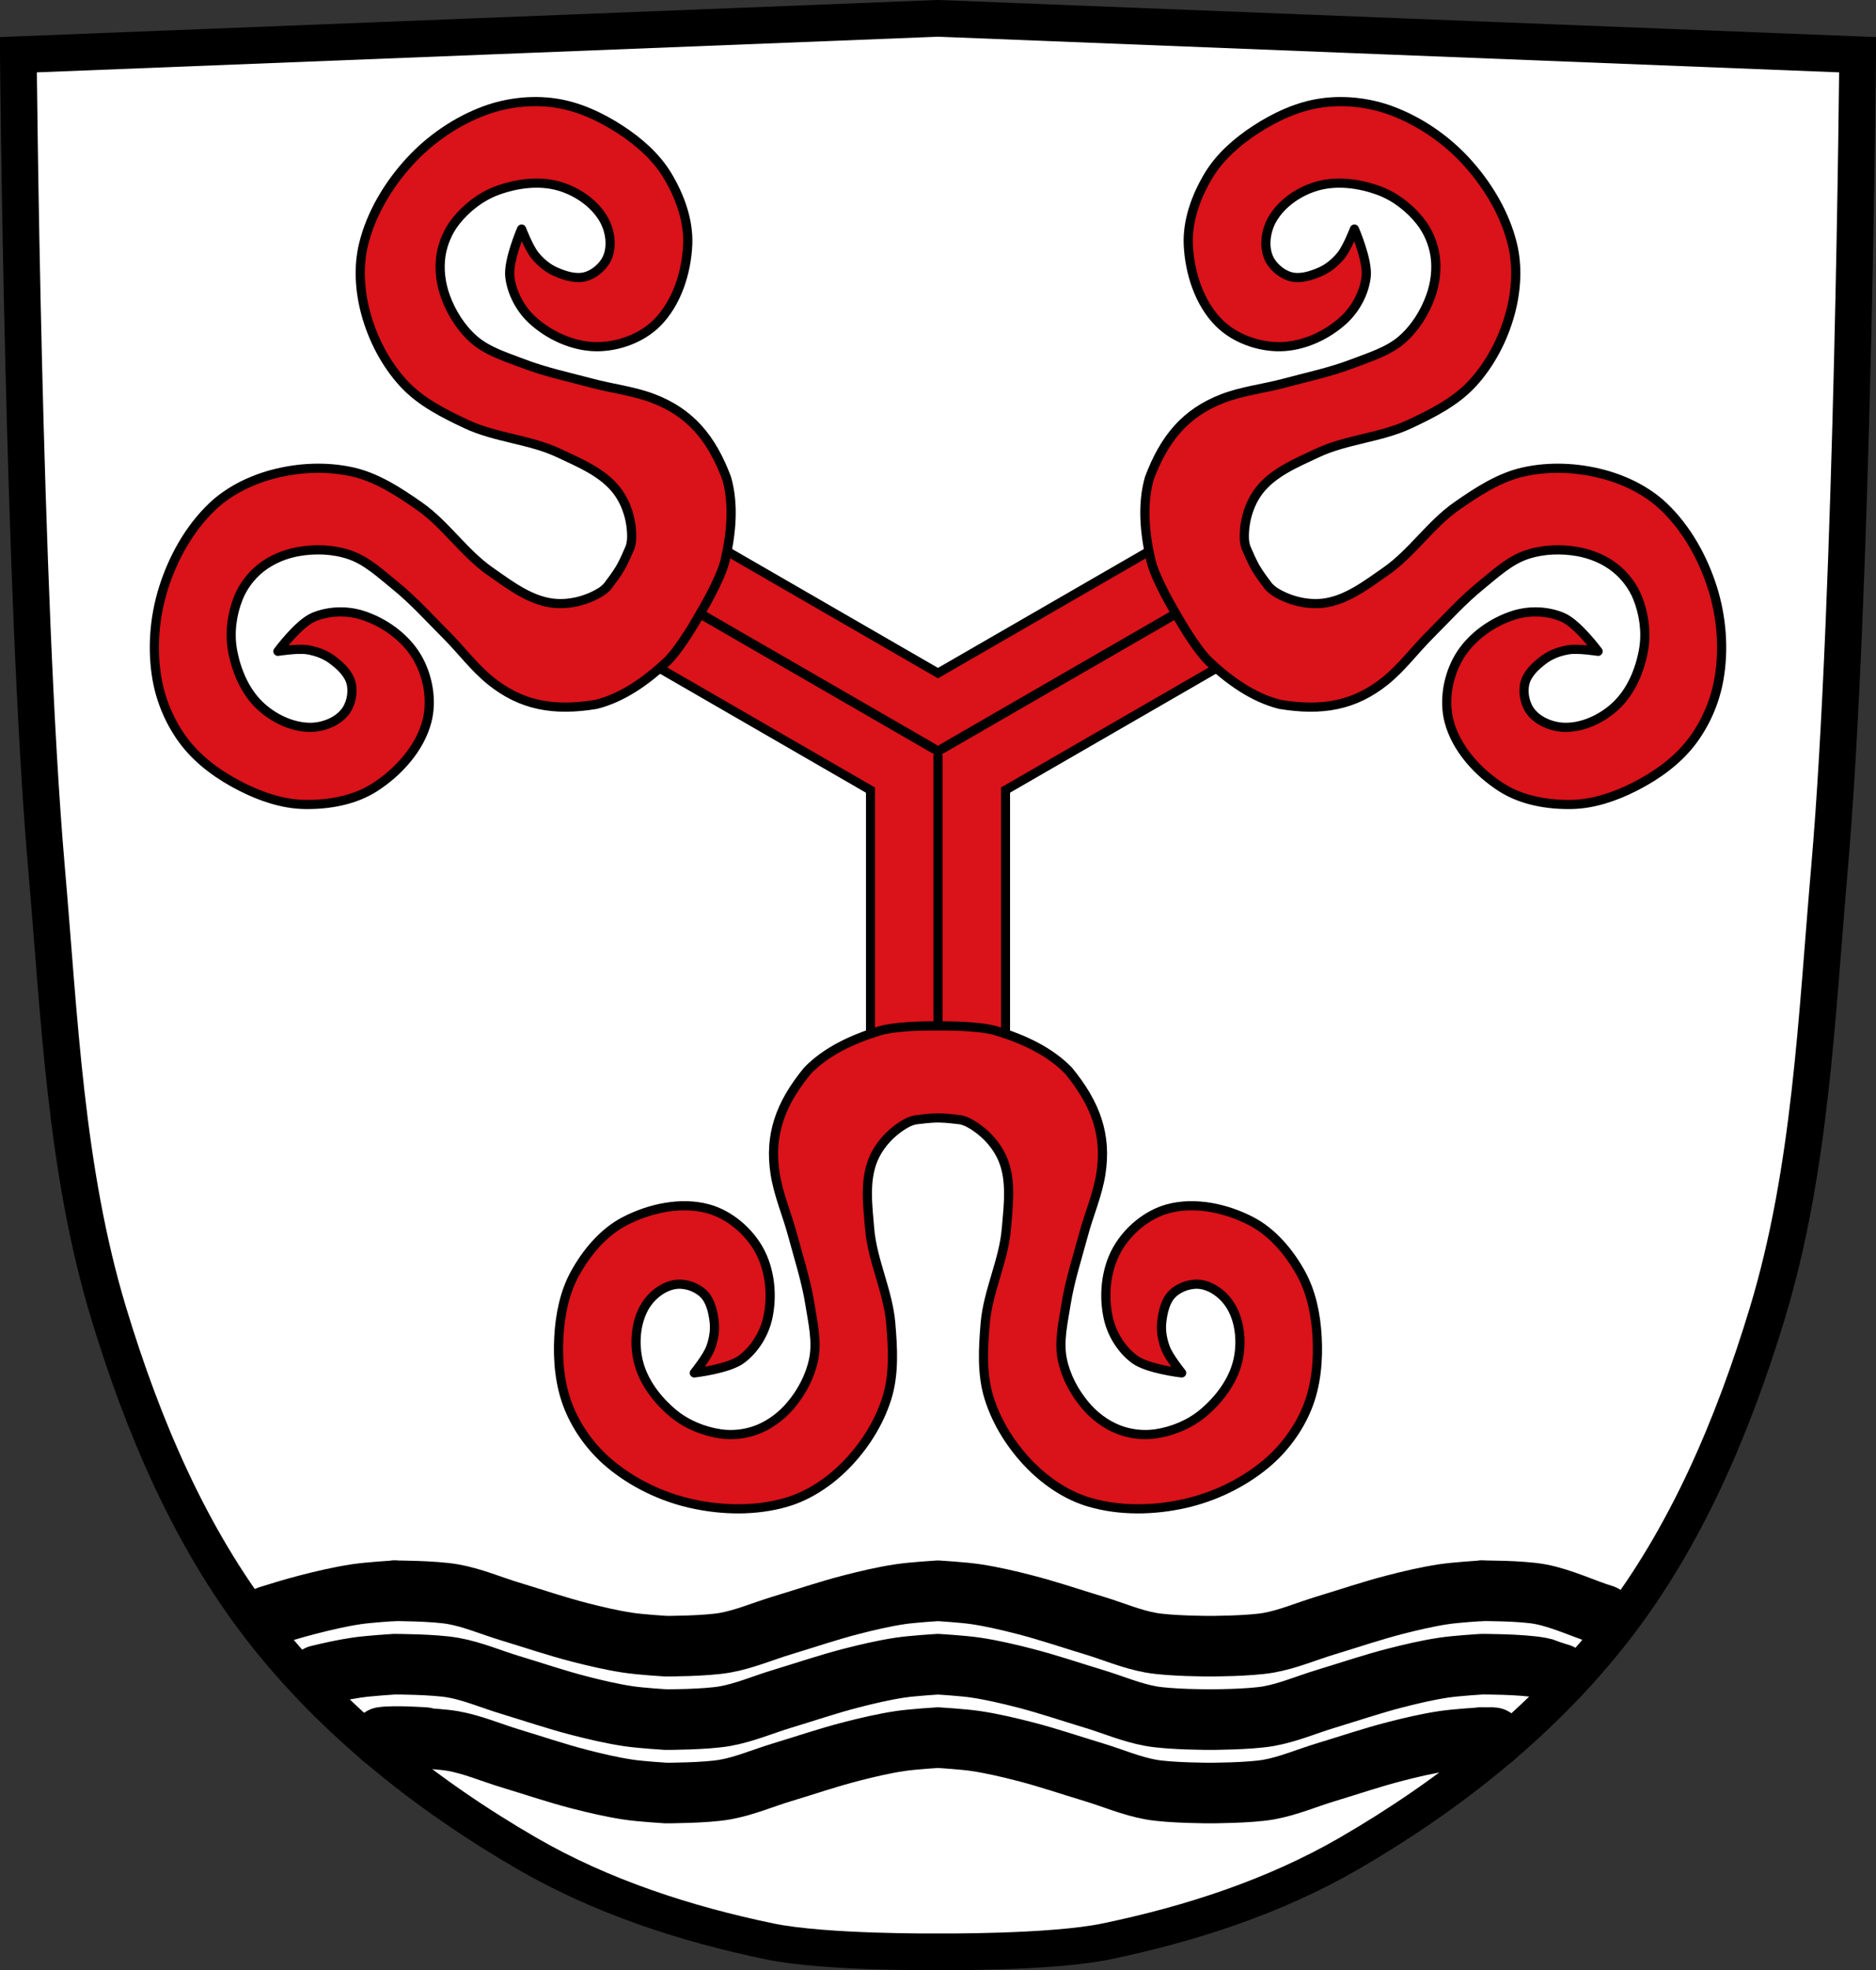 <svg xmlns="http://www.w3.org/2000/svg" width="1022.531" height="1073.358"><rect width="100%" height="100%" fill="#333333" stroke="none"/><path style="fill:#fff;stroke:none" d="M12.688 31.5s2.546 296.094 15.374 443.438C35.136 556.182 38.28 639.215 61.97 717.25c18.476 60.863 44.068 121.53 83.062 171.781 38.796 49.995 90.248 90.825 145.031 122.5 40.617 23.484 86.403 38.358 132.344 47.875 29.93 6.2 91.531 5.625 91.531 5.625s61.601.575 91.532-5.625c45.941-9.517 91.758-24.39 132.375-47.875 54.783-31.675 106.236-72.505 145.031-122.5 38.994-50.25 64.586-110.918 83.063-171.781 23.689-78.035 26.832-161.068 33.906-242.312 12.828-147.344 15.375-443.438 15.375-443.438L513.938 11.688z" transform="translate(-2.688 -1.688)"/><g style="stroke:#000;stroke-opacity:1"><path d="M-728.568 898.532s21.54-.006 32.087-1.887c10.679-1.905 20.758-6.306 31.144-9.437 12.578-3.793 25.025-8.059 37.75-11.325 8.725-2.24 17.518-4.309 26.424-5.663 6.87-1.044 20.762-1.887 20.762-1.887M-432.233 898.532s-21.54-.006-32.088-1.887c-10.678-1.905-20.758-6.306-31.143-9.437-12.578-3.793-25.025-8.059-37.75-11.325-8.725-2.24-17.519-4.309-26.424-5.663-6.87-1.044-20.763-1.887-20.763-1.887M-432.233 898.532s21.54-.006 32.087-1.887c10.679-1.905 20.758-6.306 31.143-9.437 12.578-3.793 25.025-8.059 37.75-11.325 8.725-2.24 17.519-4.309 26.425-5.663 6.87-1.044 20.762-1.887 20.762-1.887M-876.735 868.333s21.54.006 32.087 1.887c10.679 1.905 20.758 6.306 31.143 9.438 12.578 3.792 25.025 8.058 37.75 11.324 8.725 2.24 17.519 4.309 26.425 5.663 6.87 1.044 20.762 1.887 20.762 1.887" style="fill:none;stroke:#000;stroke-width:33;stroke-linecap:round;stroke-linejoin:miter;stroke-miterlimit:4;stroke-opacity:1;stroke-dasharray:none" transform="translate(1091.666 -1.688)"/><path d="M-945.257 882.098c7.072-2.214 14.16-4.373 21.335-6.215 8.725-2.24 17.518-4.309 26.424-5.663 6.87-1.044 20.763-1.887 20.763-1.887M-284.066 868.333s21.562-.12 32.087 1.887c11.858 2.26 24.014 8.191 34.4 11.322" style="fill:none;stroke:#000;stroke-width:33;stroke-linecap:round;stroke-linejoin:miter;stroke-miterlimit:4;stroke-opacity:1;stroke-dasharray:none" transform="translate(1091.666 -1.688)"/></g><path d="m-743.156 255.906-36.813 63.719 134.75 77.813V553h73.594V397.406l134.719-77.781-36.781-63.719-134.75 77.781-134.72-77.78z" style="fill:#da121a;fill-opacity:1;stroke:#000;stroke-width:4.92;stroke-miterlimit:4;stroke-opacity:1;stroke-dasharray:none" transform="translate(1119.694 33.027)"/><path d="M-608.438 378.633V560.45M-606.297 374.943l157.457-90.908M-610.559 374.943l-157.457-90.908" style="fill:#da121a;fill-opacity:1;stroke:#000;stroke-width:5;stroke-linecap:round;stroke-linejoin:miter;stroke-miterlimit:4;stroke-opacity:1;stroke-dasharray:none" transform="translate(1119.694 33.027)"/><path d="M-611.97 525.875c-6.567.037-20.666.4-28.312 2.719-14.317 4.343-28.879 10.935-39.282 21.687-14.793 18.015-20.962 34.937-17.625 56.25 1.786 11.37 6.492 22.07 9.469 33.188 3.372 12.593 7.468 25.06 9.5 37.937 1.553 9.84 3.989 20.046 2.031 29.813-1.836 9.16-6.512 17.948-12.531 25.093-4.787 5.684-11.055 10.464-17.969 13.188-6.347 2.5-13.564 3.373-20.312 2.375-9.256-1.368-18.555-5.176-25.75-11.156-8.696-7.228-16.28-17.143-18.969-28.125-2.38-9.715-1.596-21.134 3.375-29.813 3.368-5.879 9.608-11.045 16.281-12.218 5.348-.94 11.577 1.062 15.563 4.75 4.094 3.788 5.45 10.052 6.094 15.593.552 4.76-.348 9.734-2.032 14.219-1.893 5.044-8.812 13.563-8.812 13.563s18.599-2.112 25.75-7.47c7.07-5.296 12.321-13.722 14.25-22.343 2.733-12.22 1.361-26.352-4.75-37.281-5.801-10.375-16.309-19.233-27.781-22.344-14.767-4.004-31.828-.27-45.407 6.781-11.625 6.037-20.752 16.975-27.093 28.438-5.755 10.401-8.159 22.693-8.813 34.562-.716 12.98.542 26.582 5.438 38.625 4.746 11.676 12.673 22.417 22.343 30.5 12.633 10.56 28.31 18.082 44.375 21.688 16.864 3.785 35.248 4.14 51.844-.688 11.976-3.483 23.025-10.837 31.844-19.656 10.32-10.32 18.66-23.315 23-37.25 4.036-12.959 3.211-27.132 2.062-40.656-1.488-17.526-10.037-33.972-11.5-51.5-1.053-12.622-2.92-26.28 2.032-37.938 3.498-8.237 10.413-15.392 18.28-19.656 1.448-.785 3.02-1.303 4.626-1.688 4.044-.513 8.105-.953 11.5-1.03.53-.007 1.053-.014 1.625 0 3.387.077 7.465.487 11.5 1 1.614.384 3.17.93 4.625 1.718 7.868 4.264 14.814 11.42 18.312 19.656 4.951 11.658 3.085 25.316 2.032 37.938-1.463 17.528-10.043 33.974-11.532 51.5-1.149 13.524-1.974 27.697 2.063 40.656 4.34 13.935 12.679 26.93 23 37.25 8.819 8.819 19.868 16.173 31.844 19.656 16.595 4.828 34.98 4.473 51.843.688 16.065-3.606 31.743-11.128 44.375-21.688 9.67-8.083 17.63-18.824 22.375-30.5 4.896-12.043 6.122-25.645 5.407-38.625-.655-11.869-3.059-24.16-8.813-34.562-6.341-11.463-15.468-22.4-27.094-28.438-13.578-7.051-30.64-10.785-45.406-6.781-11.473 3.11-21.98 11.969-27.781 22.344-6.112 10.93-7.453 25.06-4.719 37.281 1.929 8.621 7.148 17.047 14.219 22.344 7.15 5.356 25.75 7.468 25.75 7.468s-6.92-8.518-8.813-13.562c-1.684-4.485-2.583-9.46-2.031-14.219.643-5.54 2-11.805 6.094-15.593 3.985-3.688 10.246-5.69 15.594-4.75 6.673 1.173 12.882 6.339 16.25 12.218 4.971 8.679 5.785 20.098 3.406 29.813-2.69 10.982-10.305 20.897-19 28.125-7.196 5.98-16.463 9.788-25.719 11.156-6.748.998-13.997.125-20.344-2.375-6.914-2.724-13.181-7.504-17.968-13.188-6.02-7.145-10.696-15.932-12.532-25.093-1.957-9.767.479-19.974 2.032-29.813 2.032-12.878 6.127-25.344 9.5-37.937 2.977-11.118 7.713-21.817 9.5-33.188 3.337-21.313-2.832-38.235-17.625-56.25-10.404-10.752-24.996-17.344-39.313-21.687-10.195-3.093-31.844-2.688-31.844-2.688s-1.342-.043-3.531-.03z" style="fill:#da121a;fill-opacity:1;stroke:#000;stroke-width:5;stroke-linecap:butt;stroke-linejoin:round;stroke-miterlimit:4;stroke-opacity:1;stroke-dasharray:none" transform="translate(1119.694 33.027)"/><g style="fill:#da121a;fill-opacity:1;stroke:#000;stroke-opacity:1"><path style="fill:#da121a;fill-opacity:1;stroke:#000;stroke-width:5;stroke-linecap:round;stroke-linejoin:miter;stroke-miterlimit:4;stroke-opacity:1;stroke-dasharray:none" d="M-595.018 233.482v181.816" transform="rotate(-120 9.56 .755)"/><path style="fill:#da121a;fill-opacity:1;stroke:#000;stroke-width:5;stroke-linecap:butt;stroke-linejoin:round;stroke-miterlimit:4;stroke-opacity:1;stroke-dasharray:none" d="M-598.55 380.724c-6.567.037-20.666.399-28.313 2.719-14.316 4.343-28.878 10.935-39.28 21.687-14.794 18.014-20.963 34.937-17.626 56.25 1.786 11.37 6.492 22.07 9.469 33.188 3.372 12.593 7.468 25.06 9.5 37.937 1.553 9.839 3.988 20.046 2.031 29.813-1.836 9.16-6.512 17.948-12.531 25.093-4.787 5.684-11.055 10.464-17.969 13.188-6.347 2.5-13.564 3.372-20.312 2.375-9.256-1.368-18.555-5.176-25.75-11.156-8.696-7.228-16.28-17.143-18.97-28.125-2.378-9.715-1.596-21.135 3.376-29.813 3.368-5.88 9.608-11.046 16.281-12.219 5.348-.94 11.577 1.062 15.563 4.75 4.094 3.789 5.45 10.053 6.093 15.594.553 4.76-.347 9.733-2.03 14.219-1.894 5.044-8.813 13.562-8.813 13.562s18.599-2.112 25.75-7.468c7.07-5.297 12.321-13.723 14.25-22.344 2.733-12.22 1.361-26.352-4.75-37.281-5.802-10.376-16.309-19.234-27.782-22.344-14.766-4.004-31.828-.27-45.406 6.781-11.625 6.037-20.752 16.975-27.094 28.438-5.754 10.4-8.158 22.693-8.812 34.562-.716 12.98.542 26.582 5.437 38.625 4.747 11.676 12.674 22.417 22.344 30.5 12.633 10.56 28.31 18.081 44.375 21.688 16.864 3.785 35.248 4.14 51.844-.688 11.975-3.483 23.025-10.837 31.844-19.656 10.32-10.32 18.659-23.315 23-37.25 4.036-12.96 3.211-27.132 2.062-40.656-1.489-17.527-10.037-33.972-11.5-51.5-1.053-12.623-2.92-26.28 2.031-37.938 3.499-8.237 10.414-15.392 18.282-19.656 1.447-.785 3.018-1.303 4.625-1.688 4.044-.513 8.105-.953 11.5-1.031.53-.006 1.053-.013 1.625 0 3.387.077 7.465.488 11.5 1 1.614.385 3.17.93 4.625 1.719 7.868 4.264 14.814 11.419 18.312 19.656 4.951 11.658 3.085 25.315 2.031 37.938-1.463 17.528-10.042 33.973-11.53 51.5-1.15 13.524-1.975 27.697 2.062 40.656 4.34 13.935 12.679 26.93 23 37.25 8.819 8.819 19.868 16.173 31.843 19.656 16.596 4.827 34.98 4.473 51.844.688 16.065-3.607 31.743-11.129 44.375-21.688 9.67-8.083 17.629-18.824 22.375-30.5 4.896-12.043 6.122-25.645 5.406-38.625-.654-11.869-3.058-24.161-8.812-34.562-6.341-11.463-15.468-22.4-27.094-28.438-13.578-7.051-30.64-10.785-45.406-6.781-11.473 3.11-21.98 11.968-27.781 22.344-6.112 10.93-7.453 25.06-4.72 37.28 1.93 8.622 7.15 17.048 14.22 22.345 7.15 5.356 25.75 7.468 25.75 7.468s-6.92-8.518-8.813-13.562c-1.684-4.486-2.583-9.46-2.031-14.219.643-5.541 2-11.805 6.094-15.594 3.985-3.688 10.245-5.69 15.593-4.75 6.674 1.173 12.882 6.34 16.25 12.219 4.972 8.678 5.786 20.098 3.407 29.813-2.69 10.982-10.305 20.897-19 28.125-7.196 5.98-16.463 9.788-25.72 11.156-6.747.997-13.996.125-20.343-2.375-6.914-2.724-13.181-7.504-17.969-13.188-6.019-7.145-10.695-15.933-12.53-25.093-1.958-9.767.478-19.974 2.03-29.813 2.033-12.878 6.128-25.344 9.5-37.937 2.978-11.119 7.714-21.818 9.5-33.188 3.338-21.313-2.831-38.236-17.625-56.25-10.403-10.752-24.995-17.344-39.312-21.687-10.195-3.093-31.844-2.688-31.844-2.688s-1.342-.044-3.531-.031z" transform="rotate(-120 9.56 .755)"/></g><g style="fill:#da121a;fill-opacity:1;stroke:#000;stroke-opacity:1"><path style="fill:#da121a;fill-opacity:1;stroke:#000;stroke-width:5;stroke-linecap:round;stroke-linejoin:miter;stroke-miterlimit:4;stroke-opacity:1;stroke-dasharray:none" d="M-595.018 233.482v181.816" transform="scale(1 -1) rotate(60 512.573 868.98)"/><path style="fill:#da121a;fill-opacity:1;stroke:#000;stroke-width:5;stroke-linecap:butt;stroke-linejoin:round;stroke-miterlimit:4;stroke-opacity:1;stroke-dasharray:none" d="M-598.55 380.724c-6.567.037-20.666.399-28.313 2.719-14.316 4.343-28.878 10.935-39.28 21.687-14.794 18.014-20.963 34.937-17.626 56.25 1.786 11.37 6.492 22.07 9.469 33.188 3.372 12.593 7.468 25.06 9.5 37.937 1.553 9.839 3.988 20.046 2.031 29.813-1.836 9.16-6.512 17.948-12.531 25.093-4.787 5.684-11.055 10.464-17.969 13.188-6.347 2.5-13.564 3.372-20.312 2.375-9.256-1.368-18.555-5.176-25.75-11.156-8.696-7.228-16.28-17.143-18.97-28.125-2.378-9.715-1.596-21.135 3.376-29.813 3.368-5.88 9.608-11.046 16.281-12.219 5.348-.94 11.577 1.062 15.563 4.75 4.094 3.789 5.45 10.053 6.093 15.594.553 4.76-.347 9.733-2.03 14.219-1.894 5.044-8.813 13.562-8.813 13.562s18.599-2.112 25.75-7.468c7.07-5.297 12.321-13.723 14.25-22.344 2.733-12.22 1.361-26.352-4.75-37.281-5.802-10.376-16.309-19.234-27.782-22.344-14.766-4.004-31.828-.27-45.406 6.781-11.625 6.037-20.752 16.975-27.094 28.438-5.754 10.4-8.158 22.693-8.812 34.562-.716 12.98.542 26.582 5.437 38.625 4.747 11.676 12.674 22.417 22.344 30.5 12.633 10.56 28.31 18.081 44.375 21.688 16.864 3.785 35.248 4.14 51.844-.688 11.975-3.483 23.025-10.837 31.844-19.656 10.32-10.32 18.659-23.315 23-37.25 4.036-12.96 3.211-27.132 2.062-40.656-1.489-17.527-10.037-33.972-11.5-51.5-1.053-12.623-2.92-26.28 2.031-37.938 3.499-8.237 10.414-15.392 18.282-19.656 1.447-.785 3.018-1.303 4.625-1.688 4.044-.513 8.105-.953 11.5-1.031.53-.006 1.053-.013 1.625 0 3.387.077 7.465.488 11.5 1 1.614.385 3.17.93 4.625 1.719 7.868 4.264 14.814 11.419 18.312 19.656 4.951 11.658 3.085 25.315 2.031 37.938-1.463 17.528-10.042 33.973-11.53 51.5-1.15 13.524-1.975 27.697 2.062 40.656 4.34 13.935 12.679 26.93 23 37.25 8.819 8.819 19.868 16.173 31.843 19.656 16.596 4.827 34.98 4.473 51.844.688 16.065-3.607 31.743-11.129 44.375-21.688 9.67-8.083 17.629-18.824 22.375-30.5 4.896-12.043 6.122-25.645 5.406-38.625-.654-11.869-3.058-24.161-8.812-34.562-6.341-11.463-15.468-22.4-27.094-28.438-13.578-7.051-30.64-10.785-45.406-6.781-11.473 3.11-21.98 11.968-27.781 22.344-6.112 10.93-7.453 25.06-4.72 37.28 1.93 8.622 7.15 17.048 14.22 22.345 7.15 5.356 25.75 7.468 25.75 7.468s-6.92-8.518-8.813-13.562c-1.684-4.486-2.583-9.46-2.031-14.219.643-5.541 2-11.805 6.094-15.594 3.985-3.688 10.245-5.69 15.593-4.75 6.674 1.173 12.882 6.34 16.25 12.219 4.972 8.678 5.786 20.098 3.407 29.813-2.69 10.982-10.305 20.897-19 28.125-7.196 5.98-16.463 9.788-25.72 11.156-6.747.997-13.996.125-20.343-2.375-6.914-2.724-13.181-7.504-17.969-13.188-6.019-7.145-10.695-15.933-12.53-25.093-1.958-9.767.478-19.974 2.03-29.813 2.033-12.878 6.128-25.344 9.5-37.937 2.978-11.119 7.714-21.818 9.5-33.188 3.338-21.313-2.831-38.236-17.625-56.25-10.403-10.752-24.995-17.344-39.312-21.687-10.195-3.093-31.844-2.688-31.844-2.688s-1.342-.044-3.531-.031z" transform="scale(1 -1) rotate(60 512.573 868.98)"/></g><g style="stroke:#000;stroke-opacity:1"><path d="M-728.568 898.532s21.54-.006 32.087-1.887c10.679-1.905 20.758-6.306 31.144-9.437 12.578-3.793 25.025-8.059 37.75-11.325 8.725-2.24 17.518-4.309 26.424-5.663 6.87-1.044 20.762-1.887 20.762-1.887M-432.233 898.532s-21.54-.006-32.088-1.887c-10.678-1.905-20.758-6.306-31.143-9.437-12.578-3.793-25.025-8.059-37.75-11.325-8.725-2.24-17.519-4.309-26.424-5.663-6.87-1.044-20.763-1.887-20.763-1.887M-432.233 898.532s21.54-.006 32.087-1.887c10.679-1.905 20.758-6.306 31.143-9.437 12.578-3.793 25.025-8.059 37.75-11.325 8.725-2.24 17.519-4.309 26.425-5.663 6.87-1.044 20.762-1.887 20.762-1.887M-876.735 868.333s21.54.006 32.087 1.887c10.679 1.905 20.758 6.306 31.143 9.438 12.578 3.792 25.025 8.058 37.75 11.324 8.725 2.24 17.519 4.309 26.425 5.663 6.87 1.044 20.762 1.887 20.762 1.887M-918.236 874.455c6.858-1.676 13.764-3.174 20.738-4.235 6.87-1.044 20.763-1.887 20.763-1.887M-284.066 868.333s21.554-.075 32.087 1.887c3.7.69.367.309 10.753 3.44" style="fill:none;stroke:#000;stroke-width:33;stroke-linecap:round;stroke-linejoin:miter;stroke-miterlimit:4;stroke-opacity:1;stroke-dasharray:none" transform="translate(1091.666 38.313)"/></g><g style="stroke:#000;stroke-opacity:1"><path d="M-728.568 898.532s21.54-.006 32.087-1.887c10.679-1.905 20.758-6.306 31.144-9.437 12.578-3.793 25.025-8.059 37.75-11.325 8.725-2.24 17.518-4.309 26.424-5.663 6.87-1.044 20.762-1.887 20.762-1.887M-432.233 898.532s-21.54-.006-32.088-1.887c-10.678-1.905-20.758-6.306-31.143-9.437-12.578-3.793-25.025-8.059-37.75-11.325-8.725-2.24-17.519-4.309-26.424-5.663-6.87-1.044-20.763-1.887-20.763-1.887M-432.233 898.532s21.54-.006 32.087-1.887c10.679-1.905 20.758-6.306 31.143-9.437 12.578-3.793 25.025-8.059 37.75-11.325 8.725-2.24 17.519-4.309 26.425-5.663 6.87-1.044 20.762-1.887 20.762-1.887M-876.735 868.333s21.54.006 32.087 1.887c10.679 1.905 20.758 6.306 31.143 9.438 12.578 3.792 25.025 8.058 37.75 11.324 8.725 2.24 17.519 4.309 26.425 5.663 6.87 1.044 20.762 1.887 20.762 1.887M-883.447 868.164c6.87-1.045 23.504.169 23.504.169" style="fill:none;stroke:#000;stroke-width:33;stroke-linecap:round;stroke-linejoin:miter;stroke-miterlimit:4;stroke-opacity:1;stroke-dasharray:none" transform="translate(1091.666 78.313)"/><path d="M-284.066 868.333c14.501.475-.582-.597 4.5.345" style="fill:none;stroke:#000;stroke-width:33;stroke-linecap:round;stroke-linejoin:round;stroke-miterlimit:4;stroke-opacity:1;stroke-dasharray:none" transform="translate(1091.666 78.313)"/></g><path style="fill:none;stroke:#000;stroke-width:20;stroke-linecap:butt;stroke-linejoin:miter;stroke-miterlimit:4;stroke-opacity:1;stroke-dasharray:none" d="M12.688 31.5s2.546 296.094 15.374 443.438C35.136 556.182 38.28 639.215 61.97 717.25c18.476 60.863 44.068 121.53 83.062 171.781 38.796 49.995 90.248 90.825 145.031 122.5 40.617 23.484 86.403 38.359 132.344 47.875 29.93 6.2 91.531 5.625 91.531 5.625s61.601.575 91.532-5.625c45.941-9.517 91.758-24.39 132.375-47.875 54.783-31.675 106.236-72.505 145.031-122.5 38.994-50.25 64.586-110.918 83.063-171.781 23.689-78.035 26.832-161.068 33.906-242.313 12.828-147.343 15.375-443.437 15.375-443.437L513.937 11.687z" transform="translate(-2.688 -1.688)"/></svg>